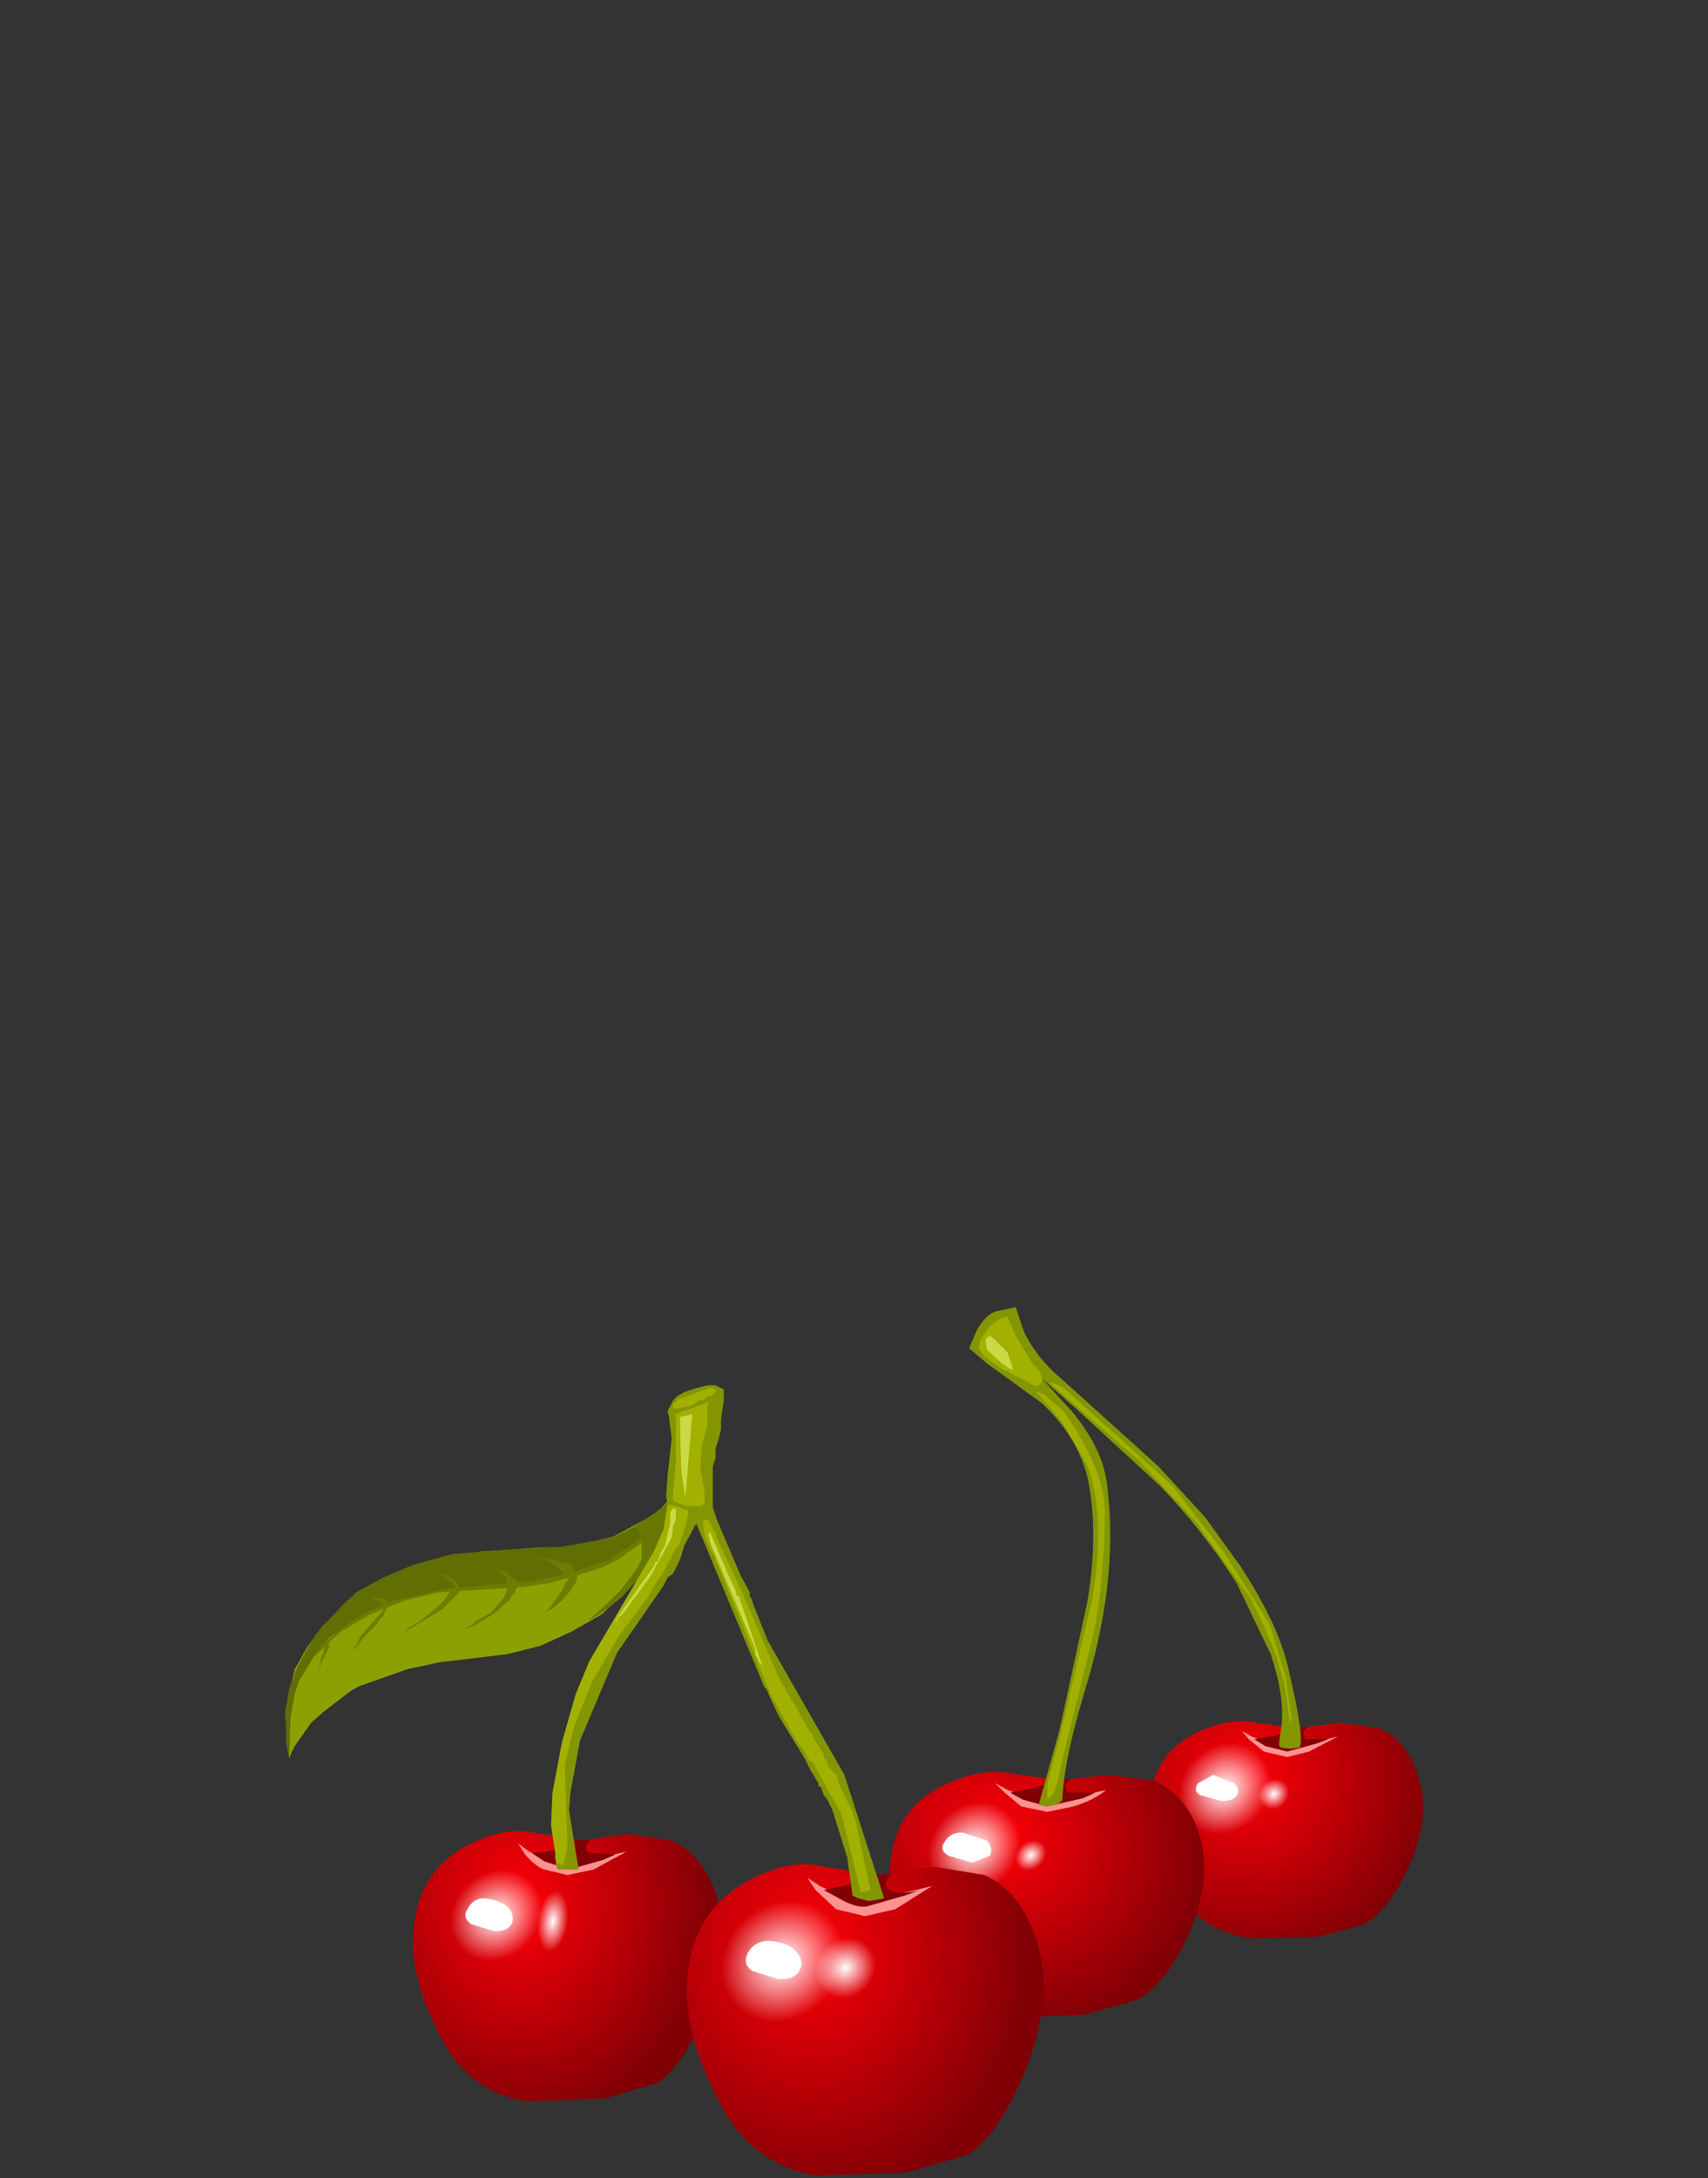 <?xml version="1.0" encoding="UTF-8" standalone="no"?>
<svg xmlns:xlink="http://www.w3.org/1999/xlink" height="79.4px" width="62.3px" xmlns="http://www.w3.org/2000/svg">
  <rect width="100%" height="100%" fill="#333333" stroke="none"/>
  <g transform="matrix(1.0, 0.0, 0.0, 1.0, 0.0, 0.0)">
    <use height="8.0" transform="matrix(1.0, 0.0, 0.0, 1.0, 41.9, 62.75)" width="10.0" xlink:href="#shape0"/>
    <use height="7.2" transform="matrix(0.676, 0.0, 0.0, 0.676, 42.584, 62.8)" width="7.15" xlink:href="#sprite0"/>
    <use height="3.05" transform="matrix(0.676, 0.0, 0.0, 0.676, 45.55, 64.384)" width="3.15" xlink:href="#sprite1"/>
    <use height="10.65" transform="matrix(1.0, 0.0, 0.0, 1.0, 32.45, 62.95)" width="16.35" xlink:href="#shape3"/>
    <use height="8.05" transform="matrix(0.676, 0.0, 0.0, 0.676, 33.1, 64.684)" width="8.3" xlink:href="#sprite2"/>
    <use height="3.5" transform="matrix(0.676, 0.0, 0.0, 0.676, 36.55, 66.45)" width="3.6" xlink:href="#sprite3"/>
    <use height="29.05" transform="matrix(1.0, 0.0, 0.0, 1.0, 15.05, 47.65)" width="32.4" xlink:href="#shape6"/>
    <use height="8.9" transform="matrix(0.676, 0.0, 0.0, 0.676, 15.734, 66.85)" width="8.1" xlink:href="#sprite4"/>
    <use height="3.85" transform="matrix(0.676, 0.0, 0.0, 0.676, 19.15, 68.75)" width="3.55" xlink:href="#sprite5"/>
    <use height="12.35" transform="matrix(1.0, 0.0, 0.0, 1.0, 17.0, 67.05)" width="21.05" xlink:href="#shape9"/>
    <use height="10.25" transform="matrix(0.676, 0.0, 0.0, 0.676, 25.834, 68.084)" width="9.4" xlink:href="#sprite6"/>
    <use height="4.45" transform="matrix(0.676, 0.0, 0.0, 0.676, 29.65, 70.25)" width="4.05" xlink:href="#sprite7"/>
    <use height="21.65" transform="matrix(1.0, 0.0, 0.0, 1.0, 10.4, 50.5)" width="23.6" xlink:href="#shape12"/>
  </g>
  <defs>
    <g id="shape0" transform="matrix(1.0, 0.0, 0.0, 1.0, -41.9, -62.75)">
      <path d="M47.35 63.0 L48.85 62.8 50.3 63.0 Q51.25 63.4 51.65 64.55 52.25 66.0 51.45 67.9 50.7 69.6 49.75 70.15 L48.1 70.6 45.55 70.65 Q43.75 70.35 42.9 68.9 41.65 66.85 42.0 65.25 42.3 63.7 43.9 63.05 45.0 62.6 45.8 62.8 L47.35 63.0" fill="url(#gradient0)" fill-rule="evenodd" stroke="none"/>
    </g>
    <radialGradient cx="0" cy="0" gradientTransform="matrix(0.006, 0.006, 0.006, -0.006, 45.35, 64.8)" gradientUnits="userSpaceOnUse" id="gradient0" r="819.2" spreadMethod="pad">
      <stop offset="0.0" stop-color="#ff0008"/>
      <stop offset="1.0" stop-color="#800005"/>
    </radialGradient>
    <g id="sprite0" transform="matrix(1.0, 0.0, 0.0, 1.0, -0.05, 0.0)">
      <use height="7.2" transform="matrix(1.0, 0.0, 0.0, 1.0, 0.05, 0.0)" width="7.15" xlink:href="#shape1"/>
    </g>
    <g id="shape1" transform="matrix(1.0, 0.0, 0.0, 1.0, -0.05, 0.0)">
      <path d="M6.35 1.15 Q7.3 2.25 7.2 3.75 7.1 5.25 5.95 6.25 4.85 7.25 3.35 7.2 1.85 7.15 0.9 6.05 -0.1 4.9 0.05 3.45 0.15 1.95 1.3 0.95 2.4 -0.05 3.9 0.0 5.35 0.05 6.35 1.15" fill="url(#gradient1)" fill-rule="evenodd" stroke="none"/>
    </g>
    <radialGradient cx="0" cy="0" gradientTransform="matrix(0.003, 0.0, 4.0E-4, -0.003, 3.15, 3.55)" gradientUnits="userSpaceOnUse" id="gradient1" r="819.2" spreadMethod="pad">
      <stop offset="0.0" stop-color="#ffffff"/>
      <stop offset="1.0" stop-color="#ffffff" stop-opacity="0.0"/>
    </radialGradient>
    <g id="sprite1" transform="matrix(1.0, 0.0, 0.0, 1.0, 0.0, -0.05)">
      <use height="3.05" transform="matrix(1.0, 0.0, 0.0, 1.0, 0.0, 0.05)" width="3.15" xlink:href="#shape2"/>
    </g>
    <g id="shape2" transform="matrix(1.0, 0.0, 0.0, 1.0, 0.0, -0.05)">
      <path d="M2.75 0.55 Q3.15 1.0 3.15 1.65 L2.6 2.7 Q2.1 3.15 1.45 3.1 0.8 3.1 0.4 2.6 -0.05 2.1 0.0 1.45 0.05 0.8 0.55 0.4 1.05 0.0 1.65 0.05 2.3 0.05 2.75 0.55" fill="url(#gradient2)" fill-rule="evenodd" stroke="none"/>
    </g>
    <radialGradient cx="0" cy="0" gradientTransform="matrix(0.001, 0.0, 1.0E-4, -0.001, 1.35, 1.55)" gradientUnits="userSpaceOnUse" id="gradient2" r="819.2" spreadMethod="pad">
      <stop offset="0.0" stop-color="#ffffff"/>
      <stop offset="1.0" stop-color="#ffffff" stop-opacity="0.0"/>
    </radialGradient>
    <g id="shape3" transform="matrix(1.0, 0.0, 0.0, 1.0, -32.45, -62.95)">
      <path d="M44.25 64.7 L45.0 65.0 Q45.25 65.25 45.1 65.45 45.0 65.65 44.55 65.65 L43.8 65.45 Q43.5 65.3 43.7 65.0 L44.25 64.7" fill="#ffffff" fill-rule="evenodd" stroke="none"/>
      <path d="M46.55 63.65 L47.4 63.65 48.8 63.3 47.75 63.85 46.95 64.05 46.1 63.85 45.55 63.4 45.3 63.1 45.65 63.3 46.55 63.65" fill="#ff9191" fill-rule="evenodd" stroke="none"/>
      <path d="M46.15 63.65 L45.75 63.4 46.65 63.25 46.9 63.15 46.95 63.05 47.05 63.0 47.65 62.95 47.55 63.15 47.6 63.4 48.45 63.4 48.05 63.55 46.95 63.85 46.15 63.65" fill="#800005" fill-rule="evenodd" stroke="none"/>
      <path d="M39.5 73.45 L36.6 73.55 Q34.55 73.2 33.55 71.5 32.15 69.2 32.55 67.4 32.9 65.7 34.7 64.95 35.9 64.45 36.9 64.65 L38.65 64.9 40.4 64.7 42.05 64.9 Q43.15 65.35 43.65 66.6 44.3 68.25 43.4 70.4 42.6 72.25 41.5 72.9 L39.5 73.45" fill="url(#gradient3)" fill-rule="evenodd" stroke="none"/>
    </g>
    <radialGradient cx="0" cy="0" gradientTransform="matrix(0.007, 0.006, 0.006, -0.006, 36.4, 66.95)" gradientUnits="userSpaceOnUse" id="gradient3" r="819.2" spreadMethod="pad">
      <stop offset="0.0" stop-color="#ff0008"/>
      <stop offset="1.0" stop-color="#800005"/>
    </radialGradient>
    <g id="sprite2" transform="matrix(1.0, 0.0, 0.0, 1.0, 0.0, -0.05)">
      <use height="8.05" transform="matrix(1.0, 0.0, 0.0, 1.0, 0.0, 0.05)" width="8.3" xlink:href="#shape4"/>
    </g>
    <g id="shape4" transform="matrix(1.0, 0.0, 0.0, 1.0, 0.0, -0.05)">
      <path d="M7.3 1.35 Q8.45 2.55 8.3 4.25 8.15 5.95 6.85 7.05 5.55 8.2 3.85 8.1 2.1 8.05 1.0 6.8 -0.1 5.55 0.0 3.9 0.15 2.25 1.45 1.1 2.75 -0.05 4.45 0.05 6.2 0.1 7.3 1.35" fill="url(#gradient4)" fill-rule="evenodd" stroke="none"/>
    </g>
    <radialGradient cx="0" cy="0" gradientTransform="matrix(0.003, 0.0, 4.0E-4, -0.003, 3.6, 4.0)" gradientUnits="userSpaceOnUse" id="gradient4" r="819.2" spreadMethod="pad">
      <stop offset="0.0" stop-color="#ffffff"/>
      <stop offset="1.0" stop-color="#ffffff" stop-opacity="0.0"/>
    </radialGradient>
    <g id="sprite3" transform="matrix(1.0, 0.0, 0.0, 1.0, 0.0, 0.0)">
      <use height="3.5" transform="matrix(1.0, 0.0, 0.0, 1.0, 0.0, 0.0)" width="3.6" xlink:href="#shape5"/>
    </g>
    <g id="shape5" transform="matrix(1.0, 0.0, 0.0, 1.0, 0.0, 0.0)">
      <path d="M3.15 0.6 Q3.65 1.15 3.6 1.85 3.55 2.55 3.0 3.05 2.45 3.55 1.7 3.5 0.95 3.5 0.45 2.95 -0.05 2.4 0.0 1.65 0.05 0.95 0.6 0.45 1.15 -0.05 1.9 0.0 2.65 0.05 3.15 0.6" fill="url(#gradient5)" fill-rule="evenodd" stroke="none"/>
    </g>
    <radialGradient cx="0" cy="0" gradientTransform="matrix(0.001, 0.0, 2.0E-4, -0.001, 1.55, 1.75)" gradientUnits="userSpaceOnUse" id="gradient5" r="819.2" spreadMethod="pad">
      <stop offset="0.0" stop-color="#ffffff"/>
      <stop offset="1.0" stop-color="#ffffff" stop-opacity="0.0"/>
    </radialGradient>
    <g id="shape6" transform="matrix(1.0, 0.0, 0.0, 1.0, -15.05, -47.65)">
      <path d="M35.1 66.8 L36.0 67.1 Q36.25 67.4 36.1 67.65 L35.45 67.9 34.6 67.65 Q34.25 67.45 34.45 67.15 34.65 66.8 35.1 66.8" fill="#ffffff" fill-rule="evenodd" stroke="none"/>
      <path d="M37.8 65.65 L38.75 65.6 40.35 65.25 Q39.85 65.65 39.15 65.85 L38.2 66.05 37.25 65.85 36.65 65.35 36.3 65.0 36.75 65.25 37.8 65.65" fill="#ff9191" fill-rule="evenodd" stroke="none"/>
      <path d="M39.95 65.35 L39.5 65.55 38.2 65.85 37.3 65.6 36.85 65.35 37.85 65.15 38.2 65.0 38.25 64.9 38.4 64.9 39.05 64.85 38.9 65.0 Q38.8 65.25 39.0 65.35 L39.95 65.35" fill="#800005" fill-rule="evenodd" stroke="none"/>
      <path d="M40.4 54.3 Q40.8 57.65 39.55 61.7 38.8 64.2 38.75 65.6 38.65 65.8 38.2 65.85 L37.9 65.8 37.9 65.75 38.65 63.05 39.65 58.45 Q40.05 56.15 39.75 54.3 39.5 52.55 38.0 51.15 L36.0 49.7 35.35 49.15 35.6 48.55 Q35.95 47.9 36.35 47.8 L37.05 47.65 37.35 48.55 Q37.85 49.55 38.7 50.25 L42.25 53.45 43.95 55.3 45.25 57.1 Q46.65 59.25 47.0 60.85 47.6 63.4 47.4 63.7 L47.05 63.75 46.7 63.7 46.65 63.6 46.75 62.85 Q46.85 61.8 46.35 60.3 L45.1 57.7 Q43.85 55.75 42.3 54.15 L39.25 51.35 38.0 50.25 39.1 51.45 Q40.3 52.9 40.4 54.3" fill="#839602" fill-rule="evenodd" stroke="none"/>
      <path d="M35.7 49.15 L35.75 48.85 36.1 48.35 Q36.5 48.0 36.75 48.0 L37.05 48.7 37.65 49.7 Q38.2 50.2 37.9 50.5 37.8 50.6 37.35 50.3 L36.55 49.9 35.9 49.45 35.7 49.15" fill="#a2b002" fill-rule="evenodd" stroke="none"/>
      <path d="M40.3 55.25 Q40.25 58.25 39.75 60.1 L38.7 64.35 Q38.5 65.55 38.2 65.55 L38.2 65.0 38.6 63.55 39.85 58.25 Q40.35 55.2 39.65 53.4 L38.75 51.85 37.9 50.85 Q37.65 50.6 38.1 50.85 L38.8 51.45 Q40.35 53.65 40.3 55.25" fill="#a2b002" fill-rule="evenodd" stroke="none"/>
      <path d="M38.8 50.6 L42.75 54.15 44.65 56.6 46.3 59.2 46.9 61.15 47.1 62.6 47.05 62.85 46.95 62.05 Q46.8 60.55 45.6 58.25 L43.6 55.45 41.55 53.25 38.45 50.55 Q38.05 50.2 38.8 50.6" fill="#a2b002" fill-rule="evenodd" stroke="none"/>
      <path d="M36.2 48.75 L36.75 49.3 36.95 49.9 Q36.95 50.0 36.55 49.7 L36.0 49.2 35.95 48.85 Q36.05 48.65 36.2 48.75" fill="#c8db46" fill-rule="evenodd" stroke="none"/>
      <path d="M21.2 67.1 L22.9 66.85 24.5 67.1 Q25.6 67.6 26.1 69.0 26.7 70.8 25.8 73.15 25.0 75.25 23.95 75.95 L22.05 76.5 19.15 76.6 Q17.15 76.25 16.15 74.4 14.75 71.85 15.15 69.85 15.5 67.95 17.3 67.15 18.5 66.6 19.4 66.8 L21.2 67.1" fill="url(#gradient6)" fill-rule="evenodd" stroke="none"/>
    </g>
    <radialGradient cx="0" cy="0" gradientTransform="matrix(0.006, 0.007, 0.006, -0.007, 18.95, 69.35)" gradientUnits="userSpaceOnUse" id="gradient6" r="819.2" spreadMethod="pad">
      <stop offset="0.0" stop-color="#ff0008"/>
      <stop offset="1.0" stop-color="#800005"/>
    </radialGradient>
    <g id="sprite4" transform="matrix(1.0, 0.0, 0.0, 1.0, -0.05, 0.0)">
      <use height="8.9" transform="matrix(1.0, 0.0, 0.0, 1.0, 0.05, 0.0)" width="8.1" xlink:href="#shape7"/>
    </g>
    <g id="shape7" transform="matrix(1.0, 0.0, 0.0, 1.0, -0.05, 0.0)">
      <path d="M7.2 1.45 Q8.3 2.8 8.15 4.65 8.05 6.5 6.75 7.75 5.45 9.0 3.8 8.9 2.1 8.85 1.0 7.45 -0.1 6.1 0.05 4.25 0.2 2.45 1.45 1.15 2.7 -0.1 4.4 0.0 6.1 0.1 7.2 1.45" fill="url(#gradient7)" fill-rule="evenodd" stroke="none"/>
    </g>
    <radialGradient cx="0" cy="0" gradientTransform="matrix(0.003, 0.0, 4.0E-4, -0.003, 3.55, 4.4)" gradientUnits="userSpaceOnUse" id="gradient7" r="819.2" spreadMethod="pad">
      <stop offset="0.0" stop-color="#ffffff"/>
      <stop offset="1.0" stop-color="#ffffff" stop-opacity="0.0"/>
    </radialGradient>
    <g id="sprite5" transform="matrix(1.0, 0.0, 0.0, 1.0, 0.0, 0.0)">
      <use height="3.85" transform="matrix(1.0, 0.0, 0.0, 1.0, 0.0, 0.0)" width="3.55" xlink:href="#shape8"/>
    </g>
    <g id="shape8" transform="matrix(1.0, 0.0, 0.0, 1.0, 0.0, 0.0)">
      <path d="M3.1 0.65 Q3.6 1.25 3.55 2.05 3.5 2.8 2.95 3.35 2.4 3.9 1.65 3.85 0.95 3.8 0.45 3.2 -0.05 2.6 0.0 1.8 0.05 1.0 0.6 0.5 1.1 -0.05 1.85 0.0 2.6 0.05 3.1 0.65" fill="url(#gradient8)" fill-rule="evenodd" stroke="none"/>
    </g>
    <radialGradient cx="0" cy="0" gradientTransform="matrix(0.001, 0.0, 2.0E-4, -0.002, 1.5, 1.9)" gradientUnits="userSpaceOnUse" id="gradient8" r="819.2" spreadMethod="pad">
      <stop offset="0.0" stop-color="#ffffff"/>
      <stop offset="1.0" stop-color="#ffffff" stop-opacity="0.0"/>
    </radialGradient>
    <g id="shape9" transform="matrix(1.0, 0.0, 0.0, 1.0, -17.0, -67.05)">
      <path d="M17.65 69.2 Q18.25 69.25 18.55 69.55 18.8 69.85 18.65 70.15 18.5 70.4 18.05 70.4 L17.2 70.15 Q16.85 69.9 17.05 69.6 17.25 69.2 17.65 69.2" fill="#ffffff" fill-rule="evenodd" stroke="none"/>
      <path d="M21.65 68.15 L20.7 68.35 19.85 68.15 Q19.55 68.05 19.15 67.6 L18.9 67.2 19.3 67.5 20.35 67.95 21.25 67.85 22.85 67.5 21.65 68.15" fill="#ff9191" fill-rule="evenodd" stroke="none"/>
      <path d="M20.7 67.25 L20.8 67.15 Q20.85 67.05 20.9 67.1 L21.55 67.05 21.4 67.25 Q21.3 67.45 21.5 67.55 L22.45 67.6 22.0 67.8 20.75 68.15 19.85 67.85 19.4 67.55 19.95 67.5 20.4 67.4 20.7 67.25" fill="#800005" fill-rule="evenodd" stroke="none"/>
      <path d="M37.75 70.55 Q38.5 72.6 37.45 75.35 36.5 77.75 35.3 78.55 L33.05 79.2 29.75 79.3 Q27.45 78.9 26.3 76.75 24.7 73.8 25.15 71.5 25.55 69.35 27.6 68.4 29.0 67.75 30.05 68.05 L32.05 68.35 34.1 68.05 35.9 68.35 Q37.15 68.9 37.75 70.55" fill="url(#gradient9)" fill-rule="evenodd" stroke="none"/>
    </g>
    <radialGradient cx="0" cy="0" gradientTransform="matrix(0.007, 0.008, 0.007, -0.008, 29.5, 70.95)" gradientUnits="userSpaceOnUse" id="gradient9" r="819.2" spreadMethod="pad">
      <stop offset="0.0" stop-color="#ff0008"/>
      <stop offset="1.0" stop-color="#800005"/>
    </radialGradient>
    <g id="sprite6" transform="matrix(1.0, 0.0, 0.0, 1.0, -0.05, -0.05)">
      <use height="10.25" transform="matrix(1.0, 0.0, 0.0, 1.0, 0.05, 0.05)" width="9.4" xlink:href="#shape10"/>
    </g>
    <g id="shape10" transform="matrix(1.0, 0.0, 0.0, 1.0, -0.05, -0.05)">
      <path d="M8.3 1.7 Q9.6 3.25 9.4 5.35 9.25 7.5 7.75 8.95 6.3 10.4 4.35 10.3 2.4 10.2 1.15 8.65 -0.1 7.1 0.05 4.95 0.2 2.8 1.65 1.35 3.15 -0.05 5.1 0.05 7.05 0.15 8.3 1.7" fill="url(#gradient10)" fill-rule="evenodd" stroke="none"/>
    </g>
    <radialGradient cx="0" cy="0" gradientTransform="matrix(0.004, 0.0, 5.0E-4, -0.004, 4.05, 5.1)" gradientUnits="userSpaceOnUse" id="gradient10" r="819.2" spreadMethod="pad">
      <stop offset="0.0" stop-color="#ffffff"/>
      <stop offset="1.0" stop-color="#ffffff" stop-opacity="0.0"/>
    </radialGradient>
    <g id="sprite7" transform="matrix(1.0, 0.0, 0.0, 1.0, 0.0, 0.0)">
      <use height="4.45" transform="matrix(1.0, 0.0, 0.0, 1.0, 0.0, 0.0)" width="4.05" xlink:href="#shape11"/>
    </g>
    <g id="shape11" transform="matrix(1.0, 0.0, 0.0, 1.0, 0.0, 0.0)">
      <path d="M3.55 0.75 Q4.1 1.4 4.05 2.35 4.0 3.3 3.4 3.9 2.75 4.5 1.9 4.45 1.05 4.4 0.5 3.7 -0.05 3.05 0.0 2.1 0.05 1.2 0.7 0.55 1.35 -0.05 2.15 0.0 3.0 0.05 3.55 0.75" fill="url(#gradient11)" fill-rule="evenodd" stroke="none"/>
    </g>
    <radialGradient cx="0" cy="0" gradientTransform="matrix(0.002, 0.0, 2.0E-4, -0.002, 1.75, 2.2)" gradientUnits="userSpaceOnUse" id="gradient11" r="819.2" spreadMethod="pad">
      <stop offset="0.0" stop-color="#ffffff"/>
      <stop offset="1.0" stop-color="#ffffff" stop-opacity="0.0"/>
    </radialGradient>
    <g id="shape12" transform="matrix(1.0, 0.0, 0.0, 1.0, -10.4, -50.5)">
      <path d="M28.05 70.75 Q28.75 70.8 29.05 71.15 29.35 71.5 29.15 71.85 29.0 72.15 28.4 72.15 L27.45 71.85 Q27.05 71.6 27.3 71.15 27.55 70.75 28.05 70.75" fill="#ffffff" fill-rule="evenodd" stroke="none"/>
      <path d="M31.1 69.3 L31.45 69.25 32.15 69.2 34.0 68.75 32.65 69.6 31.55 69.85 30.5 69.6 29.75 68.9 29.45 68.45 29.9 68.75 31.1 69.3" fill="#ff9191" fill-rule="evenodd" stroke="none"/>
      <path d="M31.6 68.35 L31.75 68.35 32.5 68.3 32.35 68.5 Q32.25 68.75 32.45 68.9 32.85 69.1 33.55 68.9 L33.0 69.1 31.6 69.5 Q31.2 69.55 30.6 69.2 L30.05 68.9 31.2 68.65 Q31.65 68.65 31.5 68.5 L31.6 68.35" fill="#800005" fill-rule="evenodd" stroke="none"/>
      <path d="M25.05 54.5 L24.5 55.95 23.65 57.2 21.95 58.85 20.8 59.5 19.7 60.0 18.5 60.3 16.0 60.6 14.85 60.85 13.15 61.45 12.85 61.6 11.8 62.4 11.35 62.8 10.75 63.65 10.65 63.85 10.55 64.1 10.5 63.75 10.5 63.65 10.45 63.55 10.45 63.4 10.45 62.8 10.4 62.6 10.55 61.7 10.75 60.85 11.2 60.05 11.75 59.3 13.0 58.05 14.0 57.5 15.65 56.9 16.05 56.8 17.6 56.55 20.4 56.4 21.45 56.25 22.4 56.0 23.7 55.3 24.1 55.0 25.25 53.7 25.05 54.5" fill="#8ca101" fill-rule="evenodd" stroke="none"/>
      <path d="M25.05 53.95 L25.0 54.25 24.55 55.0 23.9 55.75 22.8 56.6 21.85 57.1 20.2 57.6 15.9 58.05 14.65 58.3 13.7 58.65 13.3 58.85 12.65 59.3 12.55 59.3 12.5 59.4 12.0 59.7 11.5 60.3 10.9 61.3 10.75 61.75 10.6 62.6 10.55 64.05 10.45 63.65 10.45 63.45 10.45 63.25 10.4 62.4 10.55 61.55 10.85 60.75 11.5 59.6 12.55 58.45 13.0 58.05 14.0 57.5 15.05 57.05 16.5 56.65 19.65 56.4 20.4 56.4 21.8 56.15 22.45 56.0 23.65 55.4 24.15 55.0 25.05 53.95" fill="#616e01" fill-rule="evenodd" stroke="none"/>
      <path d="M24.65 55.2 L23.95 55.85 22.55 56.85 21.95 57.15 20.1 57.7 19.1 57.85 16.0 58.05 14.75 58.35 13.5 58.85 12.4 59.5 11.3 60.55 11.8 59.9 12.55 59.3 13.3 58.8 14.2 58.4 16.05 57.95 19.15 57.65 19.35 57.65 20.75 57.35 21.8 57.0 22.15 56.9 Q22.55 56.6 23.0 56.35 L23.6 55.85 24.55 54.9 24.65 55.2" fill="#6c7d02" fill-rule="evenodd" stroke="none"/>
      <path d="M24.85 55.0 L24.1 56.55 23.6 57.2 22.7 58.2 22.4 58.45 Q21.95 58.8 21.45 59.1 L21.6 58.95 22.25 58.35 22.65 57.95 23.15 57.3 23.4 56.85 23.4 56.25 23.4 56.05 23.3 55.8 23.2 55.6 24.05 55.05 24.75 54.4 25.25 53.7 24.85 55.0" fill="#687802" fill-rule="evenodd" stroke="none"/>
      <path d="M20.75 57.45 L20.85 57.35 21.0 57.35 21.05 57.4 21.05 57.5 21.0 57.7 20.9 57.8 20.8 58.0 20.5 58.35 20.25 58.55 20.15 58.65 20.0 58.7 19.85 58.8 20.1 58.55 20.55 57.9 20.6 57.75 20.7 57.6 20.75 57.5 20.75 57.45" fill="#6c7d02" fill-rule="evenodd" stroke="none"/>
      <path d="M17.0 59.35 L17.1 59.3 17.15 59.25 17.25 59.2 17.3 59.15 17.35 59.1 17.4 59.05 17.55 59.0 17.95 58.75 18.15 58.5 18.4 58.2 18.5 57.9 18.65 57.8 18.75 57.75 18.9 57.75 18.9 57.8 18.85 57.9 18.8 57.95 18.8 58.05 18.7 58.15 18.65 58.2 18.55 58.35 18.05 58.8 17.4 59.2 16.95 59.4 17.0 59.35" fill="#6c7d02" fill-rule="evenodd" stroke="none"/>
      <path d="M16.8 57.9 L16.8 57.95 16.65 58.15 16.15 58.65 14.75 59.5 14.95 59.3 15.25 59.15 15.75 58.75 16.1 58.45 16.4 58.05 16.5 57.95 16.65 57.9 16.8 57.9" fill="#6c7d02" fill-rule="evenodd" stroke="none"/>
      <path d="M13.85 59.05 L13.75 59.2 13.25 59.7 12.85 60.25 13.15 59.65 14.1 58.55 14.15 58.55 14.1 58.65 14.0 58.85 14.0 58.9 13.85 59.05" fill="#6c7d02" fill-rule="evenodd" stroke="none"/>
      <path d="M11.9 59.8 L12.0 59.8 12.0 59.9 12.0 60.05 11.6 60.9 11.5 61.4 11.6 60.85 11.7 60.6 11.7 60.45 11.8 60.25 11.85 59.9 11.9 59.8" fill="#6c7d02" fill-rule="evenodd" stroke="none"/>
      <path d="M20.7 57.5 L20.35 57.15 20.0 56.9 19.5 56.7 20.75 57.0 20.9 57.1 20.95 57.2 20.95 57.35 20.7 57.5" fill="#6c7d02" fill-rule="evenodd" stroke="none"/>
      <path d="M18.15 57.25 L17.65 57.05 18.45 57.3 18.8 57.6 18.95 57.75 18.5 57.9 18.5 57.8 18.45 57.5 18.4 57.45 18.3 57.35 18.15 57.25" fill="#6c7d02" fill-rule="evenodd" stroke="none"/>
      <path d="M16.3 57.4 L16.55 57.6 16.7 57.75 16.8 57.95 16.7 57.95 16.6 57.9 16.6 57.85 16.45 57.65 16.35 57.6 16.25 57.5 16.05 57.4 15.9 57.3 15.75 57.25 16.15 57.4 16.3 57.4" fill="#6c7d02" fill-rule="evenodd" stroke="none"/>
      <path d="M14.2 58.45 L14.15 58.55 14.1 58.55 13.95 58.45 13.85 58.35 13.7 58.35 13.55 58.25 13.25 58.25 13.9 58.25 14.1 58.35 14.2 58.45" fill="#6c7d02" fill-rule="evenodd" stroke="none"/>
      <path d="M25.35 54.9 L25.45 54.95 25.7 55.2 25.7 55.3 25.35 55.6 24.95 56.35 24.8 56.85 24.55 57.35 24.35 57.5 24.2 57.8 22.5 60.25 21.15 63.45 20.8 65.35 20.75 66.0 21.1 68.15 20.35 68.15 20.25 67.75 20.25 67.55 20.1 66.55 20.15 65.35 20.5 63.5 21.0 61.75 21.5 60.55 23.85 56.55 24.2 55.75 24.35 54.85 24.55 54.7 24.85 54.7 25.25 54.85 25.35 54.9" fill="#a2b002" fill-rule="evenodd" stroke="none"/>
      <path d="M25.15 54.95 L25.2 54.8 25.25 54.85 25.35 54.9 25.45 54.95 25.7 55.2 25.7 55.3 25.35 55.6 24.95 56.35 24.8 56.85 24.55 57.35 24.35 57.5 24.2 57.8 22.5 60.25 21.15 63.45 20.8 65.35 20.75 66.0 21.1 68.15 20.35 68.15 20.25 67.9 20.55 68.0 20.7 67.3 20.6 64.35 20.95 62.9 21.6 61.3 22.6 59.6 23.65 58.2 23.8 57.9 24.2 57.3 24.65 56.45 24.75 56.35 25.0 55.65 25.15 54.95" fill="#839602" fill-rule="evenodd" stroke="none"/>
      <path d="M24.6 55.0 L24.65 55.0 24.65 55.05 24.65 55.2 24.65 55.25 24.65 55.4 24.55 55.65 24.5 56.05 23.7 57.5 22.7 58.85 22.55 58.95 22.5 59.05 22.45 59.15 22.45 59.05 22.95 58.35 23.85 57.1 23.9 56.95 24.0 56.9 24.1 56.6 24.25 56.35 24.45 55.5 24.45 55.15 24.5 55.05 24.55 55.0 24.55 54.95 24.6 55.0" fill="#c8db46" fill-rule="evenodd" stroke="none"/>
      <path d="M24.95 50.75 L25.4 50.6 25.8 50.5 26.1 50.5 26.3 50.6 26.4 50.65 26.4 51.05 26.3 51.75 26.3 51.8 26.3 52.1 26.2 52.5 26.1 52.8 26.1 53.15 26.0 53.45 26.0 54.75 26.0 54.95 26.15 55.4 27.0 57.4 27.35 58.05 27.35 58.15 27.35 58.2 27.4 58.25 27.45 58.4 27.5 58.55 28.0 59.8 30.8 64.7 32.25 69.2 31.7 69.3 31.3 69.2 31.1 69.1 30.9 67.7 30.35 65.95 30.15 65.55 30.05 65.45 29.95 65.15 29.85 65.1 29.85 65.0 29.75 64.85 29.65 64.65 29.6 64.6 29.35 64.1 28.4 62.55 28.05 61.8 27.95 61.55 27.9 61.55 25.3 55.3 25.2 55.2 25.05 55.05 24.65 54.9 24.35 54.85 24.3 54.55 24.35 53.8 24.5 52.45 24.4 51.65 24.35 51.45 24.45 51.25 24.55 51.05 24.7 50.9 24.95 50.75" fill="#839602" fill-rule="evenodd" stroke="none"/>
      <path d="M25.8 51.35 L25.8 51.6 25.8 51.95 25.6 52.7 25.55 53.5 25.55 53.55 25.7 54.4 25.7 54.55 25.7 54.6 25.7 54.75 25.7 54.8 25.65 54.85 25.6 54.85 25.55 54.9 25.05 54.9 24.75 54.8 24.65 54.75 24.55 54.7 24.55 54.55 24.55 54.45 24.65 53.3 24.65 51.55 25.85 51.1 25.85 51.15 25.8 51.25 25.8 51.35" fill="#a2b002" fill-rule="evenodd" stroke="none"/>
      <path d="M25.7 55.95 L25.65 55.6 25.65 55.5 25.7 55.4 25.8 55.4 25.9 55.5 26.0 55.75 26.0 55.8 26.1 55.85 26.15 56.1 27.1 58.1 27.1 58.15 27.15 58.25 27.25 58.45 28.4 61.15 28.95 62.1 29.0 62.15 29.0 62.2 29.05 62.25 29.15 62.45 29.55 63.15 29.65 63.25 29.65 63.3 29.65 63.35 30.05 63.95 30.05 64.1 30.1 64.1 30.25 64.45 30.5 64.7 30.6 65.0 30.65 65.1 30.7 65.25 30.75 65.35 30.8 65.45 31.1 66.05 31.1 66.15 31.2 66.35 31.75 68.9 31.4 69.0 30.7 66.15 29.7 64.35 29.65 64.25 29.6 64.2 29.55 64.2 29.4 63.95 29.35 63.85 29.05 63.45 28.1 61.75 26.25 57.2 26.1 56.9 26.1 56.8 25.85 56.35 25.7 55.95" fill="#a2b002" fill-rule="evenodd" stroke="none"/>
      <path d="M25.85 55.95 L25.85 55.85 25.9 55.85 26.6 57.5 26.75 57.8 26.8 57.9 26.85 58.05 26.85 58.15 26.95 58.2 27.75 60.55 27.8 60.65 27.8 60.7 27.7 60.6 27.55 60.3 27.55 60.1 25.95 56.35 25.9 56.2 25.9 56.15 25.85 55.95" fill="#c8db46" fill-rule="evenodd" stroke="none"/>
      <path d="M24.8 51.65 L25.25 51.55 25.0 54.6 24.85 53.65 24.8 51.65" fill="#c8db46" fill-rule="evenodd" stroke="none"/>
      <path d="M24.55 51.2 L24.75 51.0 25.9 50.6 26.0 50.6 26.1 50.65 26.1 50.7 26.1 50.75 26.05 50.75 26.0 50.85 25.8 50.9 25.65 51.05 25.55 51.05 25.45 51.05 25.45 51.1 25.2 51.25 24.9 51.3 24.7 51.35 24.55 51.35 24.55 51.2" fill="#a2b002" fill-rule="evenodd" stroke="none"/>
    </g>
  </defs>
</svg>
